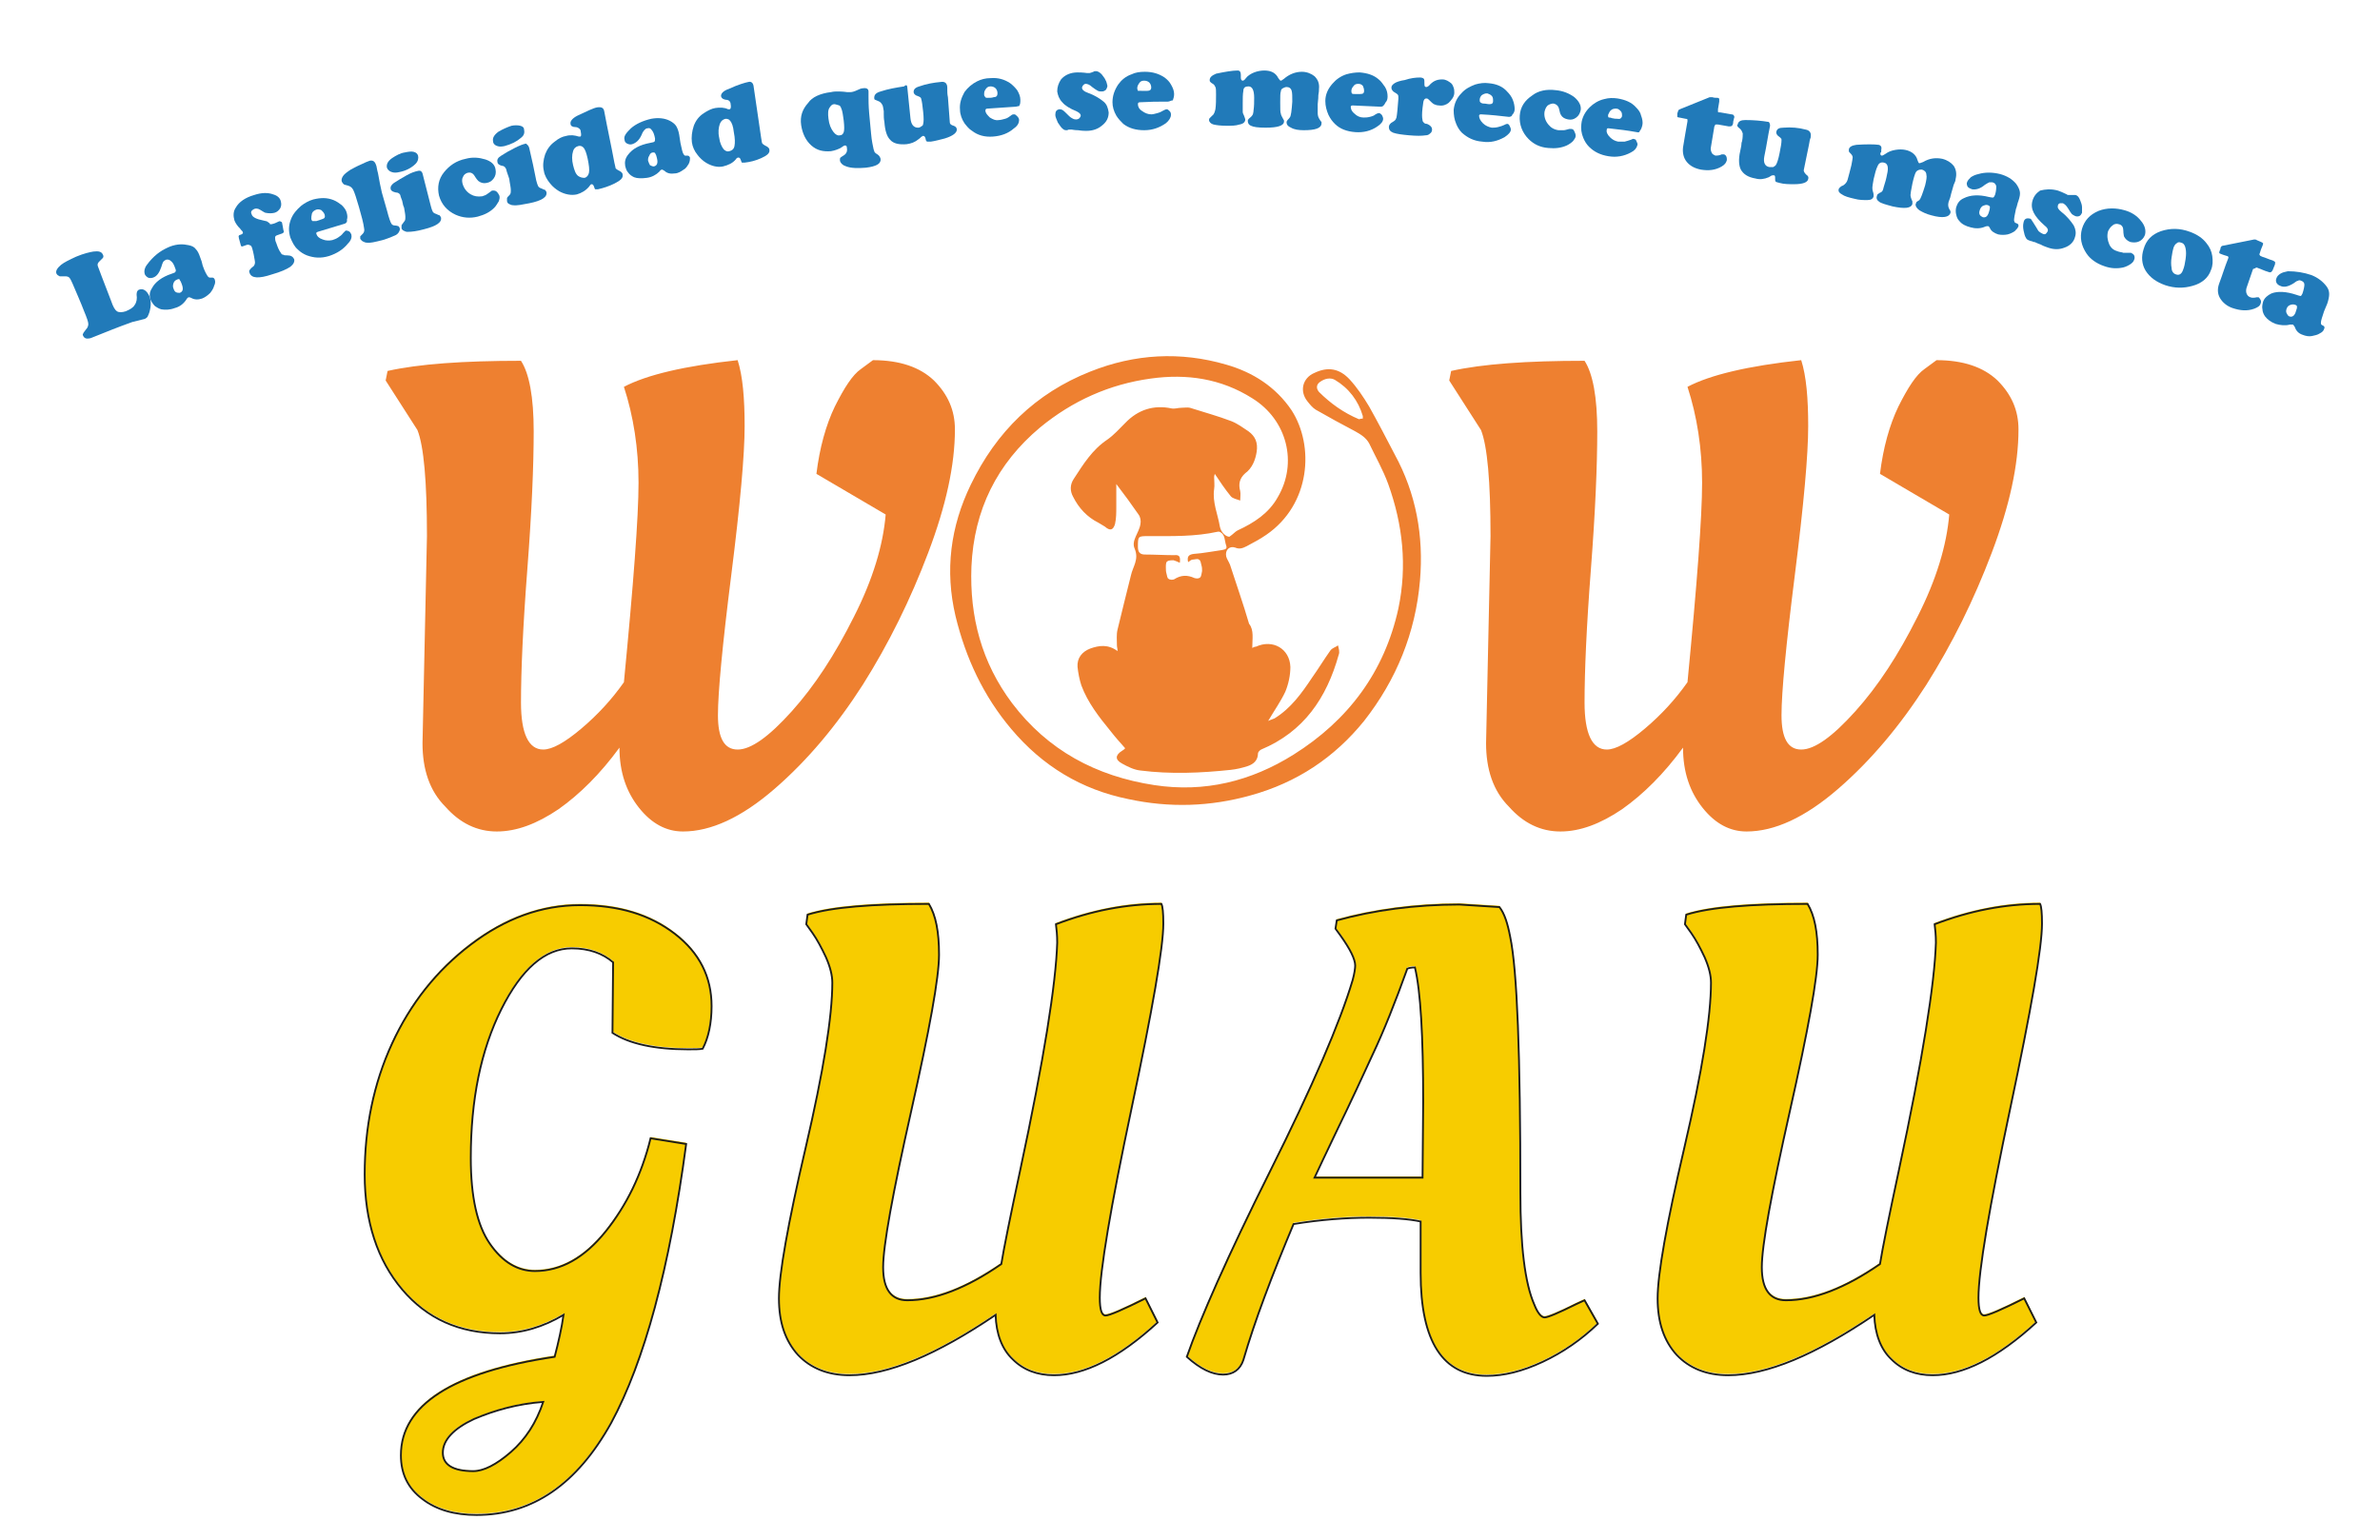 <?xml version="1.0" encoding="utf-8"?>
<!-- Generator: Adobe Illustrator 22.0.1, SVG Export Plug-In . SVG Version: 6.00 Build 0)  -->
<svg version="1.1" id="Capa_1" xmlns="http://www.w3.org/2000/svg" xmlns:xlink="http://www.w3.org/1999/xlink" x="0px" y="0px"
	 viewBox="0 0 374.6 242.4" style="enable-background:new 0 0 374.6 242.4;" xml:space="preserve">
<style type="text/css">
	.st0{fill:#F7CC00;}
	.st1{fill:none;stroke:#1D1D1B;stroke-width:0.287;stroke-miterlimit:10;}
	.st2{fill:#EE8030;}
	.st3{fill:#217AB9;}
</style>
<g>
	<g>
		<g>
			<path class="st0" d="M75,238.3c-3.4,0-6.3-0.8-8.5-2.5c-2.3-1.7-3.4-4-3.4-6.9c0-7.9,8.1-13.1,24.2-15.5c0.6-2.3,1.1-4.5,1.4-6.6
				c-3.2,1.9-6.5,2.9-10,2.9c-6.4,0-11.5-2.3-15.4-6.9c-3.9-4.6-5.9-10.7-5.9-18.1c0-7.4,1.4-14.3,4.3-20.6
				c2.9-6.3,7-11.5,12.4-15.6c5.4-4.1,11.1-6.2,17.2-6.2c6.1,0,11,1.5,14.9,4.5c3.9,3,5.8,6.8,5.8,11.4c0,2.7-0.5,5-1.4,6.7
				c-0.5,0.1-1.3,0.1-2.3,0.1c-5.3,0-9.3-0.9-11.9-2.6l0.1-11.1c-1.6-1.4-3.8-2.2-6.5-2.2c-4.2,0-7.9,3.2-11.1,9.6
				c-3.2,6.4-4.8,14.2-4.8,23.4c0,6.1,1,10.6,3,13.5c2,2.9,4.4,4.3,7.1,4.3c4.1,0,7.8-2.1,11.1-6.2c3.3-4.1,5.7-9,7.1-14.7l5.6,0.9
				c-2.6,19.6-6.6,34.3-11.8,43.9C90.8,233.5,83.8,238.3,75,238.3z M69.7,228.6c0,1.9,1.6,2.9,4.8,2.9c1.6,0,3.6-1,5.9-3
				c2.3-2,4-4.6,5.1-7.9c-4,0.3-7.6,1.3-10.9,2.7C71.4,224.7,69.7,226.5,69.7,228.6z"/>
			<path class="st0" d="M147.8,150.1c0,3.6-1.5,11.8-4.4,24.7c-2.9,12.9-4.4,21.1-4.4,24.5c0,3.5,1.3,5.2,3.8,5.2
				c4.4,0,9.3-1.9,14.8-5.7c0.4-2.5,1.4-7.4,3-14.9c3.7-17.3,5.6-29.2,5.8-35.7c0-1.2-0.1-2.1-0.2-2.9c5.5-2.1,11-3.2,16.6-3.2
				c0.2,0.4,0.3,1.4,0.3,3.1c0,3.8-1.7,13.5-5,29.1c-3.3,15.6-5,25.6-5,29.8c0,1.9,0.3,2.8,0.9,2.8c0.6,0,2.7-0.9,6.3-2.7l1.9,3.8
				c-6.1,5.6-11.5,8.3-16.3,8.3c-2.6,0-4.8-0.8-6.5-2.5c-1.7-1.6-2.6-4-2.7-7c-9.3,6.3-16.9,9.5-23,9.5c-3.4,0-6.1-1.1-8.1-3.2
				c-2-2.2-3-5.1-3-8.9c0-3.8,1.4-11.7,4.2-23.7c2.8-12,4.2-20.7,4.2-26c0-1.1-0.3-2.4-1-4c-0.7-1.5-1.4-2.8-2.1-3.8l-1-1.4l0.2-1.5
				c3.8-1.2,10.2-1.7,19.1-1.7C147.3,143.9,147.8,146.6,147.8,150.1z"/>
			<path class="st0" d="M195.7,213.9c-0.5,1.5-1.6,2.3-3.2,2.3c-1.7,0-3.6-0.9-5.7-2.8c2.1-6,6.4-15.8,13.1-29.2
				c6.7-13.4,11-23.4,13-30.1c0.3-1.1,0.4-1.9,0.4-2.3c0-1-0.8-2.6-2.3-4.7l-0.8-1.1l0.2-1.3c5.8-1.6,12.3-2.5,19.3-2.5l6.3,0.4
				c0.8,1,1.3,2.6,1.7,4.7c1.1,5.2,1.6,18.6,1.6,40.2c0,8.4,0.7,14.3,2.2,17.7c0.5,1.3,1.1,2,1.6,2c0.5,0,2.2-0.7,5-2.1l1.3-0.6
				l2.1,3.7c-2.6,2.5-5.5,4.5-8.7,6c-3.2,1.5-6.1,2.2-8.8,2.2c-6.9,0-10.4-5.4-10.4-16.2v-8.1c-1.8-0.4-4.5-0.6-8.1-0.6
				c-3.6,0-7.6,0.3-11.9,1C200.2,200.6,197.5,207.7,195.7,213.9z M223.9,185.2l0.1-11.9c0-10.4-0.4-17.5-1.3-21.2
				c-0.5,0-1,0.1-1.2,0.2c-1.9,5.3-3.7,9.8-5.4,13.4c-1.7,3.7-3.5,7.6-5.5,11.7c-2,4.2-3.2,6.7-3.7,7.8H223.9z"/>
			<path class="st0" d="M286.1,150.1c0,3.6-1.5,11.8-4.4,24.7c-2.9,12.9-4.4,21.1-4.4,24.5c0,3.5,1.3,5.2,3.8,5.2
				c4.4,0,9.3-1.9,14.8-5.7c0.4-2.5,1.4-7.4,3-14.9c3.7-17.3,5.6-29.2,5.8-35.7c0-1.2-0.1-2.1-0.2-2.9c5.5-2.1,11-3.2,16.6-3.2
				c0.2,0.4,0.3,1.4,0.3,3.1c0,3.8-1.7,13.5-5,29.1c-3.3,15.6-5,25.6-5,29.8c0,1.9,0.3,2.8,0.9,2.8c0.6,0,2.7-0.9,6.3-2.7l1.9,3.8
				c-6.1,5.6-11.5,8.3-16.3,8.3c-2.6,0-4.8-0.8-6.5-2.5c-1.7-1.6-2.6-4-2.7-7c-9.3,6.3-16.9,9.5-23,9.5c-3.4,0-6.1-1.1-8.1-3.2
				c-2-2.2-3-5.1-3-8.9c0-3.8,1.4-11.7,4.2-23.7c2.8-12,4.2-20.7,4.2-26c0-1.1-0.3-2.4-1-4c-0.7-1.5-1.4-2.8-2.1-3.8l-1-1.4l0.2-1.5
				c3.8-1.2,10.2-1.7,19.1-1.7C285.6,143.9,286.1,146.6,286.1,150.1z"/>
		</g>
	</g>
	<g>
		<path class="st1" d="M75,238.5c-3.4,0-6.3-0.8-8.5-2.5c-2.3-1.7-3.4-4-3.4-6.9c0-7.9,8.1-13.1,24.2-15.5c0.6-2.3,1.1-4.5,1.4-6.6
			c-3.2,1.9-6.5,2.9-10,2.9c-6.4,0-11.5-2.3-15.4-6.9c-3.9-4.6-5.9-10.7-5.9-18.1s1.4-14.3,4.3-20.6c2.9-6.3,7-11.5,12.4-15.6
			c5.4-4.1,11.1-6.2,17.2-6.2c6.1,0,11,1.5,14.9,4.5c3.9,3,5.8,6.8,5.8,11.4c0,2.7-0.5,5-1.4,6.7c-0.5,0.1-1.3,0.1-2.3,0.1
			c-5.3,0-9.3-0.9-11.9-2.6l0.1-11.1c-1.6-1.4-3.8-2.2-6.5-2.2c-4.2,0-7.9,3.2-11.1,9.6c-3.2,6.4-4.8,14.2-4.8,23.4
			c0,6.1,1,10.6,3,13.5c2,2.9,4.4,4.3,7.1,4.3c4.1,0,7.8-2.1,11.1-6.2c3.3-4.1,5.7-9,7.1-14.7l5.6,0.9c-2.6,19.6-6.6,34.3-11.8,43.9
			C90.8,233.7,83.8,238.5,75,238.5z M69.7,228.7c0,1.9,1.6,2.9,4.8,2.9c1.6,0,3.6-1,5.9-3c2.3-2,4-4.6,5.1-7.9
			c-4,0.3-7.6,1.3-10.9,2.7C71.4,224.9,69.7,226.7,69.7,228.7z"/>
		<path class="st1" d="M147.8,150.3c0,3.6-1.5,11.8-4.4,24.7c-2.9,12.9-4.4,21.1-4.4,24.5c0,3.5,1.3,5.2,3.8,5.2
			c4.4,0,9.3-1.9,14.8-5.7c0.4-2.5,1.4-7.4,3-14.9c3.7-17.3,5.6-29.2,5.8-35.7c0-1.2-0.1-2.1-0.2-2.9c5.5-2.1,11-3.2,16.6-3.2
			c0.2,0.4,0.3,1.4,0.3,3.1c0,3.8-1.7,13.5-5,29.1c-3.3,15.6-5,25.6-5,29.8c0,1.9,0.3,2.8,0.9,2.8c0.6,0,2.7-0.9,6.3-2.7l1.9,3.8
			c-6.1,5.6-11.5,8.3-16.3,8.3c-2.6,0-4.8-0.8-6.5-2.5c-1.7-1.6-2.6-4-2.7-7c-9.3,6.3-16.9,9.5-23,9.5c-3.4,0-6.1-1.1-8.1-3.2
			c-2-2.2-3-5.1-3-8.9c0-3.8,1.4-11.7,4.2-23.7c2.8-12,4.2-20.7,4.2-26c0-1.1-0.3-2.4-1-4c-0.7-1.5-1.4-2.8-2.1-3.8l-1-1.4l0.2-1.5
			c3.8-1.2,10.2-1.7,19.1-1.7C147.3,144.1,147.8,146.7,147.8,150.3z"/>
		<path class="st1" d="M195.7,214.1c-0.5,1.5-1.6,2.3-3.2,2.3c-1.7,0-3.6-0.9-5.7-2.8c2.1-6,6.4-15.8,13.1-29.2
			c6.7-13.4,11-23.4,13-30.1c0.3-1.1,0.4-1.9,0.4-2.3c0-1-0.8-2.6-2.3-4.7l-0.8-1.1l0.2-1.3c5.8-1.6,12.3-2.5,19.3-2.5l6.3,0.4
			c0.8,1,1.3,2.6,1.7,4.7c1.1,5.2,1.6,18.6,1.6,40.2c0,8.4,0.7,14.3,2.2,17.7c0.5,1.3,1.1,2,1.6,2c0.5,0,2.2-0.7,5-2.1l1.3-0.6
			l2.1,3.7c-2.6,2.5-5.5,4.5-8.7,6c-3.2,1.5-6.1,2.2-8.8,2.2c-6.9,0-10.4-5.4-10.4-16.2v-8.1c-1.8-0.4-4.5-0.6-8.1-0.6
			c-3.6,0-7.6,0.3-11.9,1C200.2,200.8,197.5,207.9,195.7,214.1z M223.9,185.4l0.1-11.9c0-10.4-0.4-17.5-1.3-21.2
			c-0.5,0-1,0.1-1.2,0.2c-1.9,5.3-3.7,9.8-5.4,13.4c-1.7,3.7-3.5,7.6-5.5,11.7c-2,4.2-3.2,6.7-3.7,7.8H223.9z"/>
		<path class="st1" d="M286.1,150.3c0,3.6-1.5,11.8-4.4,24.7c-2.9,12.9-4.4,21.1-4.4,24.5c0,3.5,1.3,5.2,3.8,5.2
			c4.4,0,9.3-1.9,14.8-5.7c0.4-2.5,1.4-7.4,3-14.9c3.7-17.3,5.6-29.2,5.8-35.7c0-1.2-0.1-2.1-0.2-2.9c5.5-2.1,11-3.2,16.6-3.2
			c0.2,0.4,0.3,1.4,0.3,3.1c0,3.8-1.7,13.5-5,29.1c-3.3,15.6-5,25.6-5,29.8c0,1.9,0.3,2.8,0.9,2.8c0.6,0,2.7-0.9,6.3-2.7l1.9,3.8
			c-6.1,5.6-11.5,8.3-16.3,8.3c-2.6,0-4.8-0.8-6.5-2.5c-1.7-1.6-2.6-4-2.7-7c-9.3,6.3-16.9,9.5-23,9.5c-3.4,0-6.1-1.1-8.1-3.2
			c-2-2.2-3-5.1-3-8.9c0-3.8,1.4-11.7,4.2-23.7c2.8-12,4.2-20.7,4.2-26c0-1.1-0.3-2.4-1-4c-0.7-1.5-1.4-2.8-2.1-3.8l-1-1.4l0.2-1.5
			c3.8-1.2,10.2-1.7,19.1-1.7C285.6,144.1,286.1,146.7,286.1,150.3z"/>
	</g>
	<path class="st2" d="M66.5,117l0.7-32.6c0-8.6-0.5-14.2-1.5-16.7l-5-7.8l0.3-1.5c4.9-1.1,11.9-1.6,21-1.6c1.3,2,2,5.7,2,11.1
		c0,5.4-0.3,12.6-1,21.7c-0.7,9.1-1,16.1-1,21c0,4.9,1.2,7.4,3.5,7.4c1.4,0,3.4-1.1,6-3.3c2.6-2.2,4.8-4.6,6.7-7.3
		c1.5-15.5,2.3-26,2.3-31.4c0-5.4-0.8-10.5-2.3-15.1c3.6-1.9,9.6-3.3,17.9-4.2c0.8,2.5,1.1,6,1.1,10.4c0,4.5-0.7,12.3-2.1,23.4
		c-1.4,11.1-2.1,18.5-2.1,22.1s1,5.4,3.1,5.4c2.1,0,4.9-2,8.5-6c3.6-4,6.8-8.9,9.8-14.9c3-5.9,4.6-11.3,5-16.1l-10.9-6.4
		c0.5-4.1,1.5-7.7,2.9-10.6c1.5-3,2.8-5,4.1-5.9l1.9-1.4c4.2,0,7.4,1.1,9.6,3.2c2.2,2.2,3.3,4.7,3.3,7.7c0,5.6-1.4,12-4.2,19.4
		c-2.8,7.4-6.2,14.3-10.3,20.8c-4.1,6.4-8.7,11.9-13.9,16.4c-5.2,4.5-10,6.7-14.4,6.7c-2.6,0-4.9-1.2-6.9-3.7
		c-2-2.5-3.1-5.6-3.1-9.5c-3,4.1-6.2,7.3-9.6,9.7c-3.4,2.3-6.6,3.5-9.7,3.5c-3.1,0-5.8-1.3-8.1-3.9C67.6,124.5,66.5,121.1,66.5,117"
		/>
	<path class="st2" d="M233.9,117l0.7-32.6c0-8.6-0.5-14.2-1.5-16.7l-5-7.8l0.3-1.5c4.9-1.1,11.9-1.6,21-1.6c1.3,2,2,5.7,2,11.1
		c0,5.4-0.3,12.6-1,21.7c-0.7,9.1-1,16.1-1,21c0,4.9,1.2,7.4,3.5,7.4c1.4,0,3.4-1.1,6-3.3c2.6-2.2,4.8-4.6,6.7-7.3
		c1.5-15.5,2.3-26,2.3-31.4c0-5.4-0.8-10.5-2.3-15.1c3.6-1.9,9.6-3.3,17.9-4.2c0.8,2.5,1.1,6,1.1,10.4c0,4.5-0.7,12.3-2.1,23.4
		c-1.4,11.1-2.1,18.5-2.1,22.1s1,5.4,3.1,5.4c2.1,0,4.9-2,8.5-6c3.6-4,6.8-8.9,9.8-14.9c3-5.9,4.6-11.3,5-16.1l-10.9-6.4
		c0.5-4.1,1.5-7.7,2.9-10.6c1.5-3,2.8-5,4.1-5.9l1.9-1.4c4.2,0,7.4,1.1,9.6,3.2c2.2,2.2,3.3,4.7,3.3,7.7c0,5.6-1.4,12-4.2,19.4
		c-2.8,7.4-6.2,14.3-10.3,20.8c-4.1,6.4-8.7,11.9-13.9,16.4c-5.2,4.5-10,6.7-14.4,6.7c-2.6,0-4.9-1.2-6.9-3.7
		c-2-2.5-3.1-5.6-3.1-9.5c-3,4.1-6.2,7.3-9.6,9.7c-3.4,2.3-6.6,3.5-9.7,3.5s-5.8-1.3-8.1-3.9C235,124.5,233.9,121.1,233.9,117"/>
	<path class="st2" d="M197.1,102c0.2-0.1,0.4-0.2,0.6-0.2c2.6-1.2,5.3,0.3,5.4,3.2c0,1.3-0.3,2.7-0.8,3.9c-0.7,1.5-1.7,2.9-2.7,4.6
		c0.4-0.2,0.8-0.3,1-0.4c2.6-1.6,4.3-4,5.9-6.4c1-1.4,1.9-2.9,2.9-4.3c0.3-0.4,0.8-0.5,1.2-0.8c0.1,0.5,0.3,1,0.1,1.5
		c-1.9,6.8-5.5,12.1-12.2,14.9c-0.2,0.1-0.5,0.4-0.5,0.6c0,1.1-0.7,1.7-1.6,2c-0.9,0.3-1.8,0.5-2.7,0.6c-4.7,0.5-9.5,0.7-14.2,0.1
		c-1-0.1-2-0.6-2.9-1.1c-1.1-0.6-1.1-1.3,0-2c0.2-0.1,0.3-0.2,0.5-0.4c-0.8-0.9-1.6-1.8-2.3-2.7c-1.8-2.2-3.6-4.5-4.6-7.2
		c-0.3-0.9-0.5-2-0.6-2.9c-0.1-1.4,0.7-2.4,2-2.9c1.4-0.5,2.8-0.7,4.3,0.4c0-0.4-0.1-0.6-0.1-0.9c0-0.8-0.1-1.7,0.1-2.5
		c0.7-2.9,1.4-5.7,2.1-8.5c0.3-1.4,1.3-2.5,0.6-4.2c-0.6-1.3,0.7-2.5,0.9-3.9c0.1-0.5,0-1.1-0.3-1.5c-1.1-1.6-2.2-3.1-3.5-4.8
		c0,1.2,0,2.4,0,3.6c0,0.9,0,1.8-0.2,2.7c-0.3,1-0.8,1.1-1.6,0.4c-0.3-0.2-0.7-0.4-1-0.6c-1.8-0.9-3.1-2.3-4-4.1
		c-0.5-0.9-0.5-1.9,0.1-2.8c1.5-2.3,2.9-4.6,5.3-6.2c1-0.7,1.9-1.7,2.8-2.6c2-2.1,4.5-2.9,7.3-2.3c0.5,0.1,1-0.1,1.5-0.1
		c0.5,0,1-0.1,1.4,0c2.2,0.7,4.4,1.3,6.5,2.1c1,0.4,1.8,1,2.7,1.6c1.1,0.8,1.5,1.8,1.3,3.2c-0.2,1.3-0.7,2.6-1.8,3.4
		c-0.9,0.8-1.1,1.7-0.8,2.8c0.1,0.5,0,1,0,1.5c-0.5-0.2-1.2-0.3-1.5-0.7c-0.9-1.1-1.7-2.3-2.5-3.5c0,0.1-0.1,0.3-0.1,0.5
		c0,0.6,0.1,1.3,0,1.9c-0.3,2.1,0.6,4,0.9,5.9c0.2,1,1,1.6,1.5,1.6c0.6-0.4,0.9-0.8,1.3-1c2.6-1.2,4.9-2.7,6.3-5.2
		c3.2-5.4,1.5-12.2-4-15.6c-4.9-3.1-10.3-3.9-16-3.1c-6.5,0.9-12.3,3.5-17.4,7.7c-6.8,5.7-10.4,13-10.8,21.9
		c-0.3,7.9,1.6,15.1,6.4,21.5c5.6,7.4,13.2,11.5,22.4,12.9c7.9,1.2,15.2-0.6,21.9-4.8c8.6-5.4,14.3-13,16.5-23
		c1.4-6.7,0.7-13.2-1.6-19.6c-0.8-2.2-2-4.3-3-6.4c-0.5-0.9-1.3-1.4-2.2-1.9c-2.1-1.1-4.1-2.2-6.2-3.4c-0.5-0.3-0.9-0.8-1.3-1.3
		c-1.3-1.6-0.8-3.7,1.1-4.5c2.1-1,3.9-0.7,5.5,1c1.2,1.3,2.2,2.8,3.1,4.3c1.4,2.5,2.7,5,4,7.5c3.4,6.2,4.6,12.9,4,19.9
		c-0.7,8.2-3.7,15.6-8.8,22.1c-4.7,5.8-10.6,9.7-17.8,11.7c-6.4,1.8-12.8,2-19.3,0.6c-7.4-1.5-13.5-5.2-18.4-11
		c-4.4-5.2-7.2-11.2-8.8-17.8c-1.7-7.2-0.8-14.1,2.4-20.7c4-8.3,10.2-14.4,18.8-17.8c7-2.8,14.2-3.2,21.4-1.1
		c4.2,1.2,7.8,3.5,10.3,7.2c3.6,5.6,3,14.8-4,19.6c-1,0.7-2,1.2-3.1,1.8c-0.6,0.3-1.1,0.5-1.8,0.2c-0.9-0.3-1.6,0.4-1.4,1.4
		c0.1,0.4,0.4,0.8,0.6,1.3c1,3.1,2.1,6.2,3,9.3C197.4,99.2,197.1,100.6,197.1,102 M185.7,88.6c-0.4-0.2-0.7-0.3-1-0.4
		c-0.3,0-0.8,0-1,0.2c-0.2,0.1-0.2,0.6-0.2,0.9c0,0.3,0,0.7,0.1,1c0.1,0.3,0.1,0.7,0.3,0.8c0.2,0.2,0.7,0.2,0.9,0.1
		c1.1-0.7,2.1-0.7,3.2-0.2c0.3,0.1,0.7,0.1,0.9-0.1c0.2-0.2,0.2-0.6,0.3-1c0-0.3,0-0.6-0.1-0.9c-0.1-0.3-0.1-0.8-0.4-0.9
		c-0.2-0.2-0.7,0-1,0c-0.2,0-0.4,0.2-0.7,0.4c-0.2-0.9,0.1-1.2,0.9-1.3c1.5-0.1,2.9-0.4,4.4-0.6c0.4-0.1,0.9-0.1,0.7-0.7
		c-0.3-0.8-0.1-1.8-1.1-2.2c0,0-0.1,0-0.2,0c-3.6,0.8-7.2,0.7-10.9,0.7c-1.7,0-1.7,0-1.7,1.7c0,0.8,0.3,1.2,1.1,1.2
		c1.5,0,3.1,0.1,4.6,0.1C185.7,87.3,185.8,87.7,185.7,88.6 M214.5,65.9c0-0.2,0-0.3,0-0.4c-0.7-2.4-2.2-4.4-4.4-5.7
		c-0.7-0.4-1.6-0.2-2.3,0.3c-0.6,0.4-0.7,1-0.2,1.6c1.8,1.8,3.9,3.3,6.3,4.3C214.2,65.9,214.3,65.9,214.5,65.9"/>
	<g>
		<g>
			<g>
				<path class="st3" d="M16,43.5c0.6,1.6,0.9,2.3,1.5,3.9c0.3,0.9,0.6,1.4,0.9,1.6c0.3,0.2,0.8,0.2,1.4,0c0.7-0.3,1.2-0.6,1.4-1
					c0.3-0.4,0.4-1,0.3-1.6c0-0.4,0.1-0.7,0.4-0.8s0.6-0.1,0.9,0.1c0.3,0.2,0.5,0.5,0.7,0.9c0.3,0.7,0.3,1.6,0,2.6
					c-0.1,0.3-0.2,0.5-0.3,0.7c-0.1,0.1-0.2,0.2-0.4,0.3c-0.8,0.2-1.2,0.3-2,0.5c-2.5,0.9-3.7,1.4-6.2,2.4c-0.4,0.2-0.7,0.2-0.9,0.2
					c-0.3,0-0.5-0.2-0.6-0.4c-0.1-0.2-0.1-0.3,0-0.4c0-0.1,0.2-0.3,0.4-0.6c0.3-0.3,0.4-0.6,0.4-0.9c0-0.3-0.2-0.9-0.7-2.1
					c-0.2-0.5-0.5-1.3-0.9-2.2c-0.4-0.9-0.7-1.6-0.9-2.1c-0.2-0.4-0.3-0.7-0.5-0.9c-0.1-0.1-0.3-0.2-0.6-0.2c-0.4,0-0.7,0-0.9,0
					c-0.2-0.1-0.4-0.2-0.5-0.4c-0.2-0.4,0.1-0.9,0.7-1.4c0.5-0.4,1.3-0.8,2.4-1.3c1.2-0.5,2.1-0.7,2.7-0.8c0.8-0.1,1.3,0,1.5,0.5
					c0.1,0.2,0.1,0.3,0,0.5c-0.1,0.1-0.3,0.3-0.6,0.6c-0.2,0.2-0.3,0.4-0.2,0.7C15.5,42.2,15.7,42.7,16,43.5z"/>
				<path class="st3" d="M26.8,38.8c1.1-0.4,2-0.4,2.9-0.2c0.5,0.1,0.9,0.3,1.1,0.6c0.3,0.3,0.5,0.7,0.7,1.3
					c0.2,0.5,0.3,0.8,0.4,1.3c0.3,0.9,0.6,1.4,0.8,1.7c0.1,0.1,0.2,0.2,0.3,0.2s0.2,0,0.4,0c0.2,0,0.3,0.1,0.4,0.3
					c0.1,0.3,0.1,0.6-0.1,1c-0.1,0.4-0.3,0.7-0.6,1.1c-0.4,0.4-0.8,0.7-1.3,0.9c-0.6,0.2-1.2,0.2-1.7-0.1c-0.2-0.1-0.3-0.1-0.4-0.1
					c-0.1,0-0.3,0.2-0.4,0.4c-0.4,0.6-1,1.1-1.8,1.3c-0.8,0.3-1.5,0.3-2.1,0.2c-0.4-0.1-0.7-0.3-1-0.5c-0.3-0.3-0.5-0.6-0.7-1
					c-0.2-0.6-0.2-1.2,0.2-1.8c0.5-1,1.6-1.8,3.1-2.3c0.3-0.1,0.6-0.2,0.6-0.3c0.1-0.1,0.1-0.3,0-0.5c-0.2-0.6-0.4-1-0.7-1.2
					c-0.2-0.2-0.5-0.3-0.8-0.2c-0.2,0.1-0.3,0.2-0.4,0.3c-0.1,0.2-0.2,0.4-0.3,0.8c-0.3,0.9-0.7,1.5-1.3,1.7c-0.3,0.1-0.6,0.1-0.8,0
					c-0.2-0.1-0.4-0.3-0.5-0.5c-0.1-0.3-0.1-0.6,0-0.9c0.1-0.4,0.4-0.7,0.7-1.1C24.6,39.9,25.6,39.3,26.8,38.8z M27.9,44
					c-0.3,0.1-0.5,0.3-0.6,0.6c-0.1,0.3-0.1,0.6,0,0.8c0.1,0.3,0.2,0.5,0.4,0.6c0.2,0.1,0.4,0.1,0.6,0.1c0.5-0.2,0.6-0.6,0.3-1.4
					c-0.1-0.3-0.2-0.5-0.3-0.6C28.3,43.9,28.1,43.9,27.9,44z"/>
				<path class="st3" d="M42.7,35.3c0.5-0.1,0.7-0.2,1.1-0.4c0.2-0.1,0.3-0.1,0.4,0c0.1,0,0.2,0.1,0.2,0.2c0.1,0.4,0.1,0.6,0.2,1.1
					c0.1,0.2,0.1,0.4,0,0.4c0,0.1-0.1,0.1-0.3,0.2c0,0-0.1,0-0.3,0.1c-0.1,0-0.2,0.1-0.3,0.1c-0.3,0.1-0.4,0.2-0.4,0.4
					c0,0.2,0,0.5,0.2,0.9c0.2,0.6,0.4,1.1,0.7,1.5c0.1,0.2,0.2,0.3,0.4,0.3c0.1,0.1,0.3,0.1,0.6,0.1c0.6,0,0.9,0.2,1.1,0.6
					c0.1,0.4-0.1,0.8-0.6,1.2c-0.6,0.4-1.5,0.8-2.9,1.2c-2.1,0.7-3.2,0.6-3.5-0.2c-0.1-0.2-0.1-0.4,0-0.5c0.1-0.1,0.2-0.3,0.5-0.5
					c0.3-0.2,0.4-0.6,0.3-1c-0.1-0.6-0.2-1.2-0.4-1.9c-0.1-0.3-0.2-0.5-0.4-0.5c-0.1-0.1-0.4-0.1-0.6,0c-0.3,0.1-0.5,0.2-0.6,0.2
					c-0.1,0-0.2-0.1-0.2-0.2c-0.1-0.4-0.2-0.7-0.3-1.1c0-0.2-0.1-0.3,0-0.4c0-0.1,0.2-0.1,0.4-0.2c0.2-0.1,0.3-0.2,0.2-0.4
					c0-0.1-0.2-0.2-0.4-0.5c-0.4-0.4-0.7-0.8-0.9-1.3c-0.2-0.7-0.2-1.4,0.2-2c0.5-0.9,1.5-1.6,2.9-2c1.2-0.4,2.2-0.4,3-0.1
					c0.7,0.2,1.1,0.6,1.2,1.1c0.1,0.4,0.1,0.7-0.1,1.1c-0.2,0.3-0.5,0.6-0.9,0.7c-0.4,0.1-0.9,0.1-1.4,0c-0.1,0-0.4-0.2-0.9-0.5
					c-0.3-0.2-0.7-0.2-0.9-0.1c-0.2,0.1-0.3,0.2-0.4,0.3c-0.1,0.2-0.1,0.3,0,0.5c0.1,0.5,0.8,0.8,1.8,1c0.3,0.1,0.6,0.1,0.7,0.2
					c0.1,0.1,0.3,0.2,0.4,0.3C42.4,35.3,42.5,35.3,42.7,35.3z"/>
				<path class="st3" d="M54.3,35.2c-1.7,0.5-2.6,0.8-4.3,1.3c-0.2,0.1-0.3,0.2-0.2,0.3c0.1,0.4,0.4,0.7,1,0.9
					c0.5,0.2,1,0.2,1.5,0.1c0.3-0.1,0.6-0.2,0.9-0.4c0.3-0.2,0.6-0.4,0.8-0.7c0.2-0.2,0.3-0.3,0.4-0.4c0.2,0,0.3,0,0.5,0.1
					c0.2,0.1,0.3,0.3,0.4,0.5c0.1,0.4,0,0.9-0.5,1.4c-0.8,1-1.8,1.6-3,2c-1.3,0.4-2.4,0.3-3.5-0.1c-0.5-0.2-1-0.5-1.4-0.9
					c-0.6-0.5-0.9-1.2-1.2-1.9c-0.3-1-0.3-1.9,0.1-2.9c0.3-0.8,0.9-1.5,1.6-2.1c0.5-0.4,1.2-0.8,1.9-1c1.2-0.3,2.2-0.3,3.2,0.1
					c0.5,0.2,0.9,0.5,1.3,0.8c0.4,0.4,0.7,0.8,0.8,1.3c0.1,0.4,0.1,0.7,0,1C54.7,34.9,54.5,35.1,54.3,35.2z M49.8,34.8
					c0.4-0.1,0.6-0.2,0.9-0.3c0.4-0.1,0.5-0.3,0.4-0.7c-0.1-0.3-0.3-0.5-0.5-0.7c-0.2-0.1-0.5-0.2-0.8-0.1c-0.3,0.1-0.6,0.3-0.7,0.6
					C49,34,49,34.2,49,34.5c0.1,0.2,0.1,0.3,0.2,0.3C49.4,34.8,49.5,34.8,49.8,34.8z"/>
				<path class="st3" d="M60.1,30.3c0.3,1.1,0.5,1.7,0.8,2.8c0.3,1.2,0.6,2,0.7,2.1c0.1,0.2,0.3,0.3,0.6,0.3c0.2,0,0.4,0.1,0.5,0.1
					c0.1,0.1,0.2,0.2,0.2,0.3c0.1,0.2,0,0.4-0.1,0.6c-0.1,0.2-0.3,0.4-0.5,0.5c-0.4,0.2-1.1,0.5-2.1,0.8c-1.2,0.3-2,0.5-2.5,0.4
					c-0.2,0-0.4-0.1-0.6-0.2c-0.2-0.1-0.3-0.3-0.4-0.4c0-0.1,0-0.3,0-0.4c0.1-0.1,0.2-0.2,0.4-0.4c0.2-0.2,0.3-0.5,0.2-0.9
					c-0.1-0.8-0.4-1.9-0.8-3.3c-0.4-1.4-0.7-2.3-0.9-2.7c-0.2-0.4-0.5-0.6-0.9-0.7c-0.3-0.1-0.5-0.1-0.6-0.2
					c-0.1-0.1-0.2-0.2-0.3-0.4c-0.1-0.3,0-0.6,0.2-0.9c0.2-0.3,0.6-0.6,1.2-1c0.4-0.2,0.9-0.5,1.6-0.8c0.6-0.3,1.1-0.5,1.4-0.6
					c0.5-0.1,0.8,0.1,1,0.7c0.1,0.2,0.1,0.6,0.3,1.3C59.7,28.5,59.9,29.4,60.1,30.3z"/>
				<path class="st3" d="M66.5,27.3c0.5,2,0.8,3.1,1.3,5.1c0.1,0.4,0.2,0.7,0.3,0.9c0.1,0.2,0.3,0.3,0.6,0.4
					c0.2,0.1,0.4,0.2,0.5,0.2c0.1,0.1,0.1,0.2,0.2,0.3c0.2,0.8-0.7,1.4-2.7,1.9c-1.1,0.3-1.9,0.4-2.6,0.4c-0.2,0-0.4-0.1-0.6-0.2
					c-0.2-0.1-0.3-0.3-0.3-0.4c0-0.2,0-0.3,0-0.4c0-0.1,0.2-0.3,0.4-0.6c0.2-0.2,0.2-0.4,0.2-0.8c0-0.3-0.1-0.8-0.2-1.4
					c-0.1-0.2-0.2-0.5-0.3-1.1c-0.2-0.5-0.3-0.8-0.3-0.9c-0.1-0.2-0.3-0.4-0.7-0.4c-0.4-0.1-0.7-0.2-0.8-0.5c-0.1-0.4,0.1-0.7,0.5-1
					c0.6-0.4,1.3-0.8,2-1.2c0.7-0.4,1.3-0.6,1.8-0.7C66.2,26.8,66.4,27,66.5,27.3z M63.7,24c0.5-0.1,1-0.2,1.4-0.1
					c0.4,0.1,0.6,0.3,0.7,0.6c0.1,0.4,0,0.9-0.4,1.3c-0.6,0.6-1.5,1.1-2.6,1.3c-0.4,0.1-0.8,0.1-1.1,0c-0.4-0.1-0.7-0.4-0.8-0.7
					c-0.1-0.5,0.1-1,0.8-1.5C62.3,24.5,63,24.1,63.7,24z"/>
				<path class="st3" d="M73.3,25c1.1-0.3,2.1-0.2,3.1,0.1c0.9,0.3,1.5,0.8,1.6,1.6c0.1,0.5,0,1-0.3,1.4c-0.3,0.4-0.6,0.6-1.1,0.7
					c-0.5,0.1-0.9,0-1.3-0.3c-0.1-0.1-0.3-0.3-0.6-0.8c-0.3-0.5-0.7-0.6-1.1-0.5c-0.3,0.1-0.6,0.3-0.7,0.6c-0.2,0.3-0.2,0.7-0.1,1.1
					c0.2,0.7,0.6,1.3,1.3,1.7c0.5,0.3,1.1,0.4,1.8,0.3c0.3-0.1,0.6-0.2,0.7-0.3c0.2-0.1,0.4-0.3,0.7-0.5c0.1-0.1,0.2-0.1,0.3-0.1
					c0.2,0,0.4,0,0.6,0.2c0.2,0.2,0.3,0.4,0.4,0.6c0.1,0.3,0,0.6-0.1,0.9c-0.2,0.3-0.4,0.7-0.7,1c-0.7,0.7-1.5,1.1-2.6,1.4
					c-1.2,0.3-2.4,0.2-3.5-0.3c-1.3-0.6-2.2-1.6-2.6-3c-0.3-1.3-0.1-2.6,0.8-3.7C70.7,26.1,71.8,25.3,73.3,25z"/>
				<path class="st3" d="M83.3,23.3c0.5,2.1,0.7,3.1,1.1,5.1c0.1,0.4,0.2,0.7,0.3,0.9c0.1,0.2,0.3,0.3,0.6,0.4
					c0.2,0.1,0.4,0.2,0.5,0.2c0.1,0.1,0.1,0.2,0.2,0.3c0.2,0.8-0.7,1.4-2.7,1.8c-1.1,0.2-1.9,0.4-2.6,0.3c-0.2,0-0.4-0.1-0.6-0.2
					c-0.2-0.1-0.3-0.3-0.3-0.5c0-0.2,0-0.3,0-0.4c0-0.1,0.2-0.3,0.4-0.5c0.2-0.2,0.2-0.4,0.2-0.8c0-0.3-0.1-0.8-0.2-1.4
					c0-0.2-0.1-0.6-0.3-1.1c-0.2-0.5-0.2-0.8-0.3-0.9c-0.1-0.2-0.3-0.4-0.6-0.4c-0.4-0.1-0.7-0.3-0.7-0.6c-0.1-0.4,0.1-0.7,0.6-1
					c0.6-0.4,1.3-0.8,2.1-1.2c0.8-0.4,1.3-0.6,1.8-0.7C83,22.8,83.2,22.9,83.3,23.3z M80.5,19.8c0.5-0.1,1-0.1,1.4,0
					c0.4,0.1,0.6,0.3,0.6,0.7c0.1,0.5-0.1,0.9-0.5,1.2c-0.7,0.6-1.5,1-2.6,1.3c-0.5,0.1-0.8,0.1-1.1,0c-0.4-0.1-0.7-0.4-0.7-0.8
					c-0.1-0.5,0.2-1,0.9-1.5C79.2,20.3,79.9,20,80.5,19.8z"/>
				<path class="st3" d="M95.1,17.5c0.6,3.2,1,4.9,1.6,8.1c0.1,0.5,0.2,0.8,0.2,0.9c0.1,0.1,0.2,0.2,0.4,0.3
					c0.2,0.1,0.4,0.2,0.5,0.3c0.1,0.1,0.2,0.2,0.2,0.4c0.1,0.5-0.3,0.9-1.3,1.4c-0.8,0.4-1.7,0.7-2.6,0.9c-0.2,0-0.3,0-0.4,0
					c-0.1,0-0.1-0.2-0.2-0.4c-0.1-0.3-0.2-0.4-0.4-0.4c-0.1,0-0.2,0.1-0.4,0.4c-0.5,0.6-1.2,1-1.9,1.2c-0.9,0.2-1.9,0-2.8-0.5
					c-0.5-0.3-1-0.7-1.4-1.2c-0.5-0.6-0.9-1.3-1-2c-0.2-0.8-0.1-1.7,0.2-2.6c0.3-0.8,0.8-1.5,1.5-2c0.6-0.5,1.2-0.8,1.8-0.9
					c0.7-0.2,1.4-0.1,2,0.1c0.1,0,0.2,0,0.2,0c0.2,0,0.2-0.3,0.1-0.8c0-0.2-0.1-0.4-0.3-0.5c-0.1-0.1-0.3-0.2-0.6-0.2
					c-0.4,0-0.7-0.2-0.7-0.5c-0.1-0.4,0.3-0.9,1.1-1.3c1.5-0.7,2.5-1.2,3.1-1.3C94.7,16.8,95,17,95.1,17.5z M91,23
					c-0.4,0.1-0.7,0.4-0.8,0.8c-0.2,0.6-0.2,1.4,0,2.2c0.2,0.8,0.4,1.4,0.8,1.7c0.3,0.2,0.6,0.3,1,0.3c0.4-0.1,0.6-0.4,0.7-0.8
					c0.1-0.5,0-1.2-0.2-2.2c-0.2-0.9-0.4-1.5-0.7-1.8C91.6,23,91.3,22.9,91,23z"/>
				<path class="st3" d="M102.5,18.7c1.1-0.2,2.1-0.1,2.9,0.3c0.4,0.2,0.8,0.5,1,0.8c0.2,0.3,0.4,0.8,0.5,1.4
					c0.1,0.5,0.1,0.8,0.2,1.3c0.2,0.9,0.3,1.5,0.5,1.8c0.1,0.1,0.2,0.2,0.2,0.2c0.1,0,0.2,0,0.4,0s0.3,0.1,0.4,0.3
					c0,0.3,0,0.6-0.2,1c-0.2,0.3-0.4,0.7-0.8,0.9c-0.4,0.3-0.9,0.6-1.4,0.6c-0.6,0.1-1.2,0-1.6-0.4c-0.2-0.1-0.3-0.2-0.4-0.2
					c-0.1,0-0.3,0.1-0.4,0.3c-0.5,0.5-1.2,0.9-2,1c-0.8,0.1-1.5,0.1-2-0.1c-0.4-0.2-0.7-0.4-0.9-0.7c-0.3-0.3-0.4-0.7-0.5-1.1
					c-0.1-0.6,0-1.2,0.5-1.8c0.7-0.9,1.8-1.5,3.4-1.8c0.4-0.1,0.6-0.1,0.7-0.2c0.1-0.1,0.1-0.3,0.1-0.5c-0.1-0.6-0.3-1.1-0.5-1.3
					c-0.2-0.3-0.4-0.4-0.7-0.3c-0.2,0-0.3,0.1-0.5,0.3c-0.1,0.1-0.3,0.4-0.4,0.7c-0.4,0.9-0.9,1.3-1.5,1.5c-0.3,0.1-0.6,0-0.8-0.1
					c-0.2-0.1-0.4-0.3-0.4-0.6c-0.1-0.3,0-0.6,0.2-0.9c0.2-0.3,0.5-0.6,0.8-0.9C100.1,19.5,101.2,19,102.5,18.7z M102.8,24
					c-0.3,0-0.5,0.2-0.6,0.5c-0.2,0.3-0.2,0.5-0.2,0.8c0.1,0.3,0.2,0.5,0.3,0.7c0.2,0.1,0.4,0.2,0.6,0.2c0.5-0.1,0.7-0.5,0.5-1.3
					c-0.1-0.3-0.1-0.5-0.2-0.6C103.1,24,103,24,102.8,24z"/>
				<path class="st3" d="M118.6,13.5c0.5,3.3,0.7,4.9,1.2,8.2c0.1,0.5,0.1,0.8,0.2,0.9c0.1,0.1,0.2,0.2,0.4,0.3
					c0.2,0.1,0.4,0.2,0.5,0.3c0.1,0.1,0.2,0.2,0.2,0.4c0.1,0.5-0.4,0.9-1.3,1.3c-0.9,0.4-1.7,0.6-2.6,0.7c-0.2,0-0.3,0-0.4,0
					c-0.1,0-0.1-0.2-0.2-0.4c-0.1-0.3-0.2-0.4-0.4-0.4c-0.1,0-0.3,0.1-0.4,0.3c-0.5,0.6-1.2,0.9-2,1.1c-0.9,0.2-1.9-0.1-2.7-0.6
					c-0.5-0.3-1-0.8-1.3-1.2c-0.5-0.6-0.8-1.3-0.9-2c-0.1-0.8,0-1.7,0.3-2.6c0.3-0.8,0.8-1.5,1.6-2c0.6-0.4,1.2-0.7,1.8-0.8
					c0.7-0.1,1.4-0.1,2,0.2c0.1,0,0.2,0,0.2,0c0.2,0,0.3-0.3,0.2-0.8c0-0.2-0.1-0.4-0.2-0.5c-0.1-0.1-0.3-0.2-0.6-0.2
					c-0.4-0.1-0.6-0.2-0.7-0.5c-0.1-0.4,0.3-0.9,1.2-1.2c1.5-0.7,2.6-1,3.1-1.1C118.2,12.8,118.5,13,118.6,13.5z M114.2,18.7
					c-0.4,0.1-0.7,0.3-0.9,0.8c-0.2,0.6-0.3,1.3-0.1,2.2c0.1,0.8,0.4,1.4,0.7,1.8c0.3,0.3,0.6,0.4,0.9,0.3c0.4-0.1,0.7-0.3,0.8-0.8
					c0.1-0.5,0.1-1.2-0.1-2.2c-0.1-0.9-0.3-1.5-0.6-1.8C114.8,18.8,114.5,18.7,114.2,18.7z"/>
				<path class="st3" d="M130.8,14.5c0.4-0.1,0.8-0.1,1-0.1c0.3,0,0.8,0,1.5,0.1c0.2,0,0.4,0,0.6,0c0.2,0,0.6-0.1,1-0.3
					c0.4-0.2,0.7-0.3,0.9-0.3c0.6-0.1,0.9,0.1,0.9,0.5c0,0.2,0,0.5,0,0.8c0,0.6,0,1.4,0.1,2.6c0.1,1.2,0.2,2.2,0.3,3.2
					c0.1,1.2,0.3,2,0.4,2.5c0.1,0.2,0.1,0.4,0.2,0.5c0.1,0.1,0.2,0.2,0.4,0.3c0.3,0.2,0.4,0.4,0.5,0.7c0.1,0.8-0.7,1.2-2.3,1.4
					c-1.2,0.1-2.3,0.1-3.1-0.2c-0.3-0.1-0.5-0.2-0.7-0.4c-0.2-0.2-0.3-0.4-0.3-0.6c0-0.2,0-0.3,0.1-0.4c0.1-0.1,0.3-0.2,0.6-0.4
					c0.3-0.2,0.5-0.6,0.4-1.1c0-0.3-0.1-0.4-0.3-0.4c-0.1,0-0.3,0.1-0.7,0.4c-0.4,0.2-0.9,0.4-1.5,0.5c-1.2,0.1-2.2-0.1-3.1-0.9
					c-0.9-0.8-1.4-1.9-1.6-3.2c-0.2-1.4,0.2-2.5,1.1-3.5C127.8,15.3,129.1,14.7,130.8,14.5z M131.3,16.4c-0.3,0-0.5,0.2-0.7,0.5
					c-0.3,0.4-0.3,1-0.2,1.8c0.1,0.9,0.4,1.6,0.8,2.1c0.3,0.4,0.7,0.6,1,0.5c0.3,0,0.5-0.2,0.6-0.5c0.1-0.3,0.1-0.9,0-1.8
					c-0.1-0.8-0.2-1.4-0.3-1.7s-0.2-0.6-0.4-0.7C131.7,16.5,131.5,16.4,131.3,16.4z"/>
				<path class="st3" d="M142.8,13.7c0.2,2,0.3,2.9,0.5,4.9c0.1,1,0.5,1.5,1.2,1.5c0.2,0,0.4-0.1,0.5-0.2c0.2-0.1,0.3-0.2,0.3-0.4
					c0.1-0.3,0.1-1,0-1.9c-0.1-1-0.2-1.7-0.3-2c0-0.1-0.1-0.3-0.2-0.3c-0.1-0.1-0.2-0.1-0.4-0.2c-0.4-0.1-0.6-0.4-0.6-0.6
					c0-0.4,0.2-0.7,0.9-0.9c1.1-0.4,2.3-0.6,3.4-0.7c0.6-0.1,1,0.2,1,0.9c0,0.1,0,0.2,0,0.4c0,0.3,0,0.6,0.1,1.1
					c0.1,1.6,0.2,2.4,0.3,4c0,0.2,0.2,0.4,0.6,0.5c0.3,0.1,0.5,0.3,0.5,0.6c0,0.5-0.6,1-1.9,1.4c-0.8,0.2-1.5,0.4-2.2,0.5
					c-0.3,0-0.5,0-0.6,0c-0.1-0.1-0.2-0.2-0.2-0.4c-0.1-0.4-0.2-0.5-0.4-0.5c-0.1,0-0.1,0-0.2,0.1c-0.1,0-0.2,0.2-0.5,0.4
					c-0.6,0.5-1.2,0.7-1.9,0.8c-1.2,0.1-2.1-0.1-2.6-0.7c-0.5-0.5-0.8-1.4-0.9-2.8c-0.1-0.5-0.1-0.9-0.1-1.3c0-0.2,0-0.3,0-0.4
					c-0.1-0.5-0.1-0.9-0.3-1.1c-0.1-0.2-0.3-0.4-0.6-0.5c-0.3-0.1-0.4-0.2-0.5-0.2c-0.1-0.1-0.1-0.2-0.1-0.3c0-0.5,0.3-0.8,1-1
					c1.2-0.4,2.4-0.6,3.7-0.8C142.6,13.3,142.8,13.4,142.8,13.7z"/>
				<path class="st3" d="M159.8,16.8c-1.8,0.1-2.6,0.2-4.4,0.3c-0.2,0-0.3,0.1-0.3,0.3c0,0.4,0.3,0.7,0.7,1.1
					c0.5,0.3,0.9,0.5,1.4,0.4c0.3,0,0.6-0.1,1-0.2c0.4-0.1,0.6-0.3,0.9-0.5c0.2-0.2,0.4-0.2,0.5-0.2c0.2,0,0.3,0.1,0.5,0.3
					c0.2,0.2,0.3,0.4,0.3,0.6c0,0.4-0.2,0.9-0.8,1.3c-0.9,0.8-2,1.2-3.3,1.3c-1.3,0.1-2.4-0.2-3.3-0.9c-0.5-0.3-0.8-0.7-1.2-1.2
					c-0.4-0.6-0.7-1.4-0.7-2.1c-0.1-1,0.2-1.9,0.7-2.8c0.5-0.7,1.2-1.3,2-1.7c0.6-0.3,1.3-0.5,2.1-0.5c1.2-0.1,2.2,0.2,3.1,0.8
					c0.4,0.3,0.8,0.7,1.1,1.1c0.3,0.5,0.5,1,0.5,1.5c0,0.4,0,0.7-0.2,1C160.2,16.7,160,16.8,159.8,16.8z M155.5,15.4
					c0.4,0,0.6,0,0.9-0.1c0.4,0,0.6-0.2,0.6-0.6c0-0.3-0.1-0.6-0.3-0.8c-0.2-0.2-0.5-0.3-0.8-0.3c-0.4,0-0.6,0.2-0.8,0.5
					c-0.2,0.3-0.2,0.5-0.2,0.8c0,0.2,0.1,0.3,0.2,0.4C155.1,15.4,155.3,15.4,155.5,15.4z"/>
				<path class="st3" d="M169.6,11.4c0.3,0,0.8,0,1.5,0.1c0.1,0,0.3,0,0.4,0c0.1,0,0.3-0.1,0.6-0.2c0.1-0.1,0.3-0.1,0.4-0.1
					c0.3,0,0.6,0.2,0.9,0.5c0.2,0.3,0.5,0.6,0.6,0.9c0.2,0.3,0.2,0.6,0.3,0.9c0,0.2-0.1,0.4-0.2,0.6c-0.2,0.2-0.4,0.3-0.7,0.3
					c-0.2,0-0.4,0-0.6-0.1c-0.2-0.1-0.5-0.3-0.9-0.6c-0.4-0.4-0.8-0.5-1-0.5c-0.2,0-0.3,0.1-0.4,0.2c-0.1,0.1-0.2,0.3-0.2,0.4
					c0,0.3,0.3,0.6,0.9,0.8c1.1,0.4,1.9,0.9,2.5,1.4c0.5,0.4,0.7,1,0.8,1.7c0,0.8-0.3,1.5-1.1,2.1c-0.6,0.5-1.4,0.8-2.4,0.8
					c-0.2,0-0.7,0-1.3-0.1c-0.6,0-0.9-0.1-1-0.1c-0.1,0-0.2,0-0.3,0c-0.2,0-0.3,0-0.4,0.1c-0.3,0-0.5,0-0.7-0.2
					c-0.3-0.2-0.5-0.6-0.8-1c-0.2-0.5-0.4-0.9-0.4-1.2c0-0.6,0.2-0.8,0.6-0.9c0.2,0,0.3,0,0.5,0.1c0.2,0.1,0.5,0.4,1,0.9
					c0.3,0.3,0.5,0.4,0.7,0.5s0.4,0.1,0.5,0.1c0.2,0,0.4-0.1,0.5-0.2c0.1-0.1,0.2-0.3,0.2-0.4c0-0.3-0.3-0.5-0.7-0.7
					c-1-0.4-1.8-0.9-2.2-1.4c-0.5-0.5-0.7-1.1-0.8-1.7c0-0.7,0.2-1.3,0.6-1.9C167.6,11.8,168.5,11.4,169.6,11.4z"/>
				<path class="st3" d="M183.8,16c-1.8,0-2.6,0-4.4,0.1c-0.2,0-0.3,0.1-0.3,0.3c0,0.4,0.2,0.8,0.7,1.1c0.4,0.3,0.9,0.5,1.4,0.5
					c0.3,0,0.6-0.1,1-0.2c0.4-0.1,0.7-0.3,0.9-0.4c0.2-0.1,0.4-0.2,0.5-0.2c0.2,0,0.3,0.1,0.5,0.3c0.2,0.2,0.2,0.4,0.2,0.6
					c0,0.4-0.3,0.9-0.8,1.3c-1,0.7-2.1,1.1-3.4,1.1c-1.3,0-2.4-0.3-3.3-1c-0.4-0.4-0.8-0.8-1.1-1.3c-0.4-0.7-0.6-1.4-0.6-2.1
					c0-1,0.3-1.9,0.9-2.8c0.5-0.7,1.2-1.3,2.1-1.6c0.6-0.3,1.3-0.4,2.1-0.4c1.2,0,2.2,0.3,3.1,0.9c0.4,0.3,0.8,0.7,1,1.1
					c0.3,0.5,0.5,1,0.5,1.5c0,0.4-0.1,0.7-0.2,1C184.3,15.8,184.1,16,183.8,16z M179.7,14.3c0.4,0,0.6,0,0.9,0
					c0.4,0,0.6-0.2,0.6-0.5c0-0.3-0.1-0.6-0.3-0.8c-0.2-0.2-0.5-0.3-0.8-0.3c-0.4,0-0.6,0.1-0.8,0.4c-0.2,0.3-0.3,0.5-0.3,0.8
					c0,0.2,0.1,0.3,0.1,0.4C179.3,14.3,179.4,14.3,179.7,14.3z"/>
				<path class="st3" d="M194.8,11.1c0.4,0,0.5,0.3,0.5,0.7c0,0,0,0.1,0,0.2c0,0.1,0,0.2,0,0.2c0,0.3,0.1,0.5,0.3,0.5
					c0.1,0,0.3-0.1,0.5-0.4c0.3-0.4,0.8-0.7,1.3-0.9c0.5-0.2,1.1-0.3,1.6-0.3c1.1,0,1.8,0.4,2.2,1.2c0.2,0.3,0.3,0.4,0.4,0.4
					c0.1,0,0.2-0.1,0.5-0.3c0.8-0.7,1.8-1.1,2.8-1.1c0.8,0,1.5,0.3,2,0.7c0.5,0.5,0.8,1.1,0.7,2c0,0.2,0,0.5-0.1,1
					c0,0.2,0,0.6-0.1,1.4c0,0.5,0,0.9,0,1.1c0,0.1,0,0.2,0,0.3c0,0.4,0.1,0.7,0.3,1c0.1,0.2,0.2,0.3,0.3,0.4c0,0.1,0,0.1,0,0.2
					c0,0.8-1,1.1-2.8,1.1c-0.8,0-1.5-0.1-2-0.4c-0.5-0.2-0.7-0.5-0.7-0.8c0-0.1,0-0.2,0.1-0.3c0-0.1,0.2-0.2,0.4-0.5
					c0.2-0.2,0.3-1.1,0.4-2.5c0-0.8,0-1.4-0.1-1.7c-0.1-0.4-0.4-0.6-0.8-0.6c-0.2,0-0.4,0.1-0.6,0.2c-0.2,0.1-0.3,0.3-0.3,0.5
					c-0.1,0.2-0.1,0.8-0.1,1.7c0,1,0,1.6,0.1,1.8c0,0.2,0.2,0.5,0.4,0.9c0.1,0.1,0.1,0.2,0.1,0.3c0,0.7-1,1-2.9,1
					c-1.2,0-1.9-0.1-2.3-0.3c-0.3-0.1-0.5-0.4-0.5-0.7c0-0.2,0-0.3,0.1-0.3c0-0.1,0.2-0.2,0.4-0.4c0.1-0.1,0.2-0.2,0.3-0.4
					c0-0.1,0.1-0.3,0.1-0.6c0.1-0.7,0.1-1.3,0.1-2c0-1.2-0.3-1.8-0.9-1.8c-0.5,0-0.8,0.2-0.8,0.7c-0.1,0.5-0.1,1.2-0.1,2
					c0,0.7,0,1.1,0,1.3c0,0.2,0.1,0.4,0.2,0.6c0.1,0.3,0.2,0.5,0.2,0.6c0,0.4-0.3,0.7-0.9,0.8c-0.6,0.2-1.3,0.2-2,0.2
					c-1,0-1.7-0.1-2.1-0.2c-0.4-0.1-0.7-0.4-0.7-0.7c0-0.1,0-0.2,0.1-0.3c0.1-0.1,0.2-0.2,0.4-0.4c0.3-0.2,0.4-0.6,0.5-1
					c0.1-0.7,0.1-1.5,0.1-2.3c0-0.6,0-1-0.1-1.2s-0.2-0.4-0.4-0.5c-0.2-0.1-0.3-0.2-0.4-0.3c-0.1-0.1-0.1-0.2-0.1-0.3
					c0-0.4,0.3-0.7,1-1C192.8,11.3,194,11.1,194.8,11.1z"/>
				<path class="st3" d="M217.3,16.8c-1.8-0.1-2.6-0.1-4.4-0.2c-0.2,0-0.3,0.1-0.3,0.2c0,0.4,0.2,0.8,0.6,1.1
					c0.4,0.4,0.9,0.6,1.4,0.6c0.3,0,0.6,0,1-0.1c0.4-0.1,0.7-0.2,0.9-0.4c0.2-0.1,0.4-0.2,0.5-0.2c0.2,0,0.3,0.1,0.5,0.3
					c0.1,0.2,0.2,0.4,0.2,0.6c0,0.4-0.3,0.8-0.9,1.2c-1,0.7-2.2,1-3.5,0.9c-1.3-0.1-2.4-0.5-3.2-1.3c-0.4-0.4-0.7-0.8-1-1.4
					c-0.3-0.7-0.5-1.4-0.5-2.2c0-1,0.4-1.9,1.1-2.7c0.6-0.7,1.3-1.2,2.2-1.5c0.7-0.2,1.4-0.3,2.1-0.3c1.2,0.1,2.2,0.4,3,1.1
					c0.4,0.3,0.7,0.8,1,1.2c0.3,0.5,0.4,1,0.4,1.5c0,0.4-0.1,0.7-0.3,0.9C217.8,16.7,217.6,16.8,217.3,16.8z M213.2,14.8
					c0.4,0,0.6,0,0.9,0c0.4,0,0.6-0.1,0.6-0.5c0-0.3-0.1-0.6-0.2-0.8c-0.2-0.2-0.4-0.3-0.7-0.3c-0.4,0-0.6,0.1-0.8,0.4
					c-0.2,0.2-0.3,0.5-0.3,0.7c0,0.2,0,0.3,0.1,0.4C212.8,14.8,213,14.8,213.2,14.8z"/>
				<path class="st3" d="M223.5,12.2c0.3,0,0.5,0.1,0.6,0.2c0.1,0.1,0.1,0.4,0.1,0.9c0,0.3,0.1,0.4,0.3,0.4c0.1,0,0.3-0.1,0.4-0.2
					c0.6-0.7,1.2-1,2.1-1c0.6,0,1,0.3,1.4,0.6c0.2,0.2,0.3,0.4,0.4,0.7c0.1,0.3,0.1,0.6,0.1,0.8c0,0.3-0.1,0.6-0.3,0.9
					c-0.2,0.3-0.4,0.5-0.6,0.7c-0.4,0.3-0.9,0.5-1.5,0.4c-0.3,0-0.6-0.1-0.8-0.2c-0.2-0.1-0.5-0.4-0.8-0.7c-0.1-0.1-0.2-0.2-0.4-0.2
					c-0.2,0-0.3,0.1-0.4,0.3c-0.1,0.2-0.1,0.6-0.2,1.2c-0.1,0.9-0.1,1.5,0,1.9c0,0.2,0.1,0.3,0.2,0.4c0.1,0.1,0.2,0.2,0.5,0.2
					c0.5,0.2,0.8,0.5,0.8,0.9c0,0.2-0.1,0.5-0.3,0.6c-0.2,0.2-0.4,0.3-0.7,0.3c-0.6,0.1-1.5,0.1-2.6,0c-1.1-0.1-1.9-0.2-2.5-0.4
					c-0.5-0.2-0.7-0.5-0.7-0.9c0-0.3,0.2-0.6,0.6-0.8c0.2-0.1,0.3-0.2,0.4-0.3c0.1-0.1,0.1-0.2,0.2-0.4c0.1-0.5,0.2-1.6,0.3-3
					c0-0.3,0-0.5-0.1-0.6c-0.1-0.1-0.2-0.2-0.4-0.3c-0.4-0.2-0.6-0.5-0.6-0.8c0-0.3,0.2-0.5,0.5-0.7c0.3-0.2,0.9-0.4,1.6-0.5
					C222,12.3,222.8,12.2,223.5,12.2z"/>
				<path class="st3" d="M237.5,18.4c-1.8-0.2-2.6-0.3-4.4-0.4c-0.2,0-0.3,0.1-0.3,0.2c0,0.4,0.2,0.8,0.6,1.2
					c0.4,0.4,0.9,0.6,1.4,0.7c0.3,0,0.6,0,1-0.1c0.4-0.1,0.7-0.2,0.9-0.3c0.2-0.1,0.4-0.2,0.5-0.2c0.2,0,0.3,0.1,0.4,0.3
					c0.1,0.2,0.2,0.4,0.2,0.6c0,0.4-0.4,0.8-1,1.2c-1.1,0.6-2.2,0.9-3.5,0.7c-1.3-0.1-2.3-0.6-3.2-1.4c-0.4-0.4-0.7-0.9-0.9-1.4
					c-0.3-0.7-0.4-1.4-0.4-2.2c0.1-1,0.5-1.9,1.2-2.6c0.6-0.7,1.4-1.1,2.2-1.4c0.7-0.2,1.4-0.3,2.1-0.2c1.2,0.1,2.2,0.5,2.9,1.3
					c0.4,0.4,0.7,0.8,0.9,1.3c0.2,0.5,0.3,1,0.3,1.5c0,0.4-0.2,0.7-0.4,0.9C238,18.3,237.7,18.4,237.5,18.4z M233.5,16.3
					c0.4,0,0.6,0.1,0.9,0.1c0.4,0,0.6-0.1,0.6-0.5c0-0.3,0-0.6-0.2-0.8c-0.2-0.2-0.4-0.3-0.7-0.4c-0.4,0-0.6,0.1-0.9,0.3
					c-0.2,0.2-0.3,0.5-0.3,0.7c0,0.2,0,0.3,0.1,0.4C233.1,16.2,233.3,16.3,233.5,16.3z"/>
				<path class="st3" d="M244.9,14.2c1.1,0.1,2.1,0.5,2.9,1.1c0.7,0.6,1.1,1.3,1,2c-0.1,0.5-0.3,0.9-0.7,1.2
					c-0.4,0.3-0.8,0.4-1.3,0.3c-0.5-0.1-0.9-0.3-1.1-0.7c-0.1-0.1-0.2-0.4-0.3-0.9c-0.1-0.5-0.4-0.8-0.9-0.9c-0.3,0-0.6,0.1-0.9,0.3
					c-0.3,0.3-0.4,0.6-0.5,1c-0.1,0.7,0.1,1.4,0.6,2c0.4,0.5,0.9,0.8,1.6,0.9c0.3,0,0.6,0,0.8,0c0.2,0,0.5-0.1,0.9-0.2
					c0.1,0,0.2,0,0.3,0c0.2,0,0.4,0.1,0.5,0.4c0.1,0.2,0.2,0.4,0.2,0.7c0,0.3-0.2,0.5-0.4,0.8c-0.3,0.3-0.6,0.5-1,0.7
					c-0.9,0.4-1.8,0.5-2.9,0.4c-1.3-0.1-2.3-0.6-3.1-1.4c-1-1-1.5-2.3-1.4-3.7c0.1-1.4,0.8-2.4,2-3.2
					C242.1,14.3,243.4,14,244.9,14.2z"/>
				<path class="st3" d="M257.6,20.8c-1.7-0.3-2.6-0.4-4.4-0.6c-0.2,0-0.3,0-0.3,0.2c-0.1,0.4,0.1,0.8,0.5,1.2
					c0.4,0.4,0.8,0.6,1.3,0.7c0.3,0,0.6,0,1,0c0.4-0.1,0.7-0.2,1-0.3c0.2-0.1,0.4-0.2,0.5-0.1c0.2,0,0.3,0.1,0.4,0.4
					c0.1,0.2,0.2,0.4,0.1,0.6c-0.1,0.4-0.4,0.8-1,1.1c-1.1,0.6-2.3,0.8-3.5,0.6c-1.3-0.2-2.3-0.7-3.1-1.5c-0.4-0.4-0.7-0.9-0.9-1.4
					c-0.3-0.7-0.4-1.5-0.3-2.2c0.1-1,0.6-1.9,1.3-2.6c0.6-0.6,1.4-1.1,2.3-1.3c0.7-0.2,1.4-0.2,2.1-0.1c1.2,0.2,2.2,0.6,2.9,1.4
					c0.4,0.4,0.7,0.8,0.8,1.3c0.2,0.5,0.3,1.1,0.2,1.5c-0.1,0.4-0.2,0.7-0.4,0.9C258.1,20.8,257.9,20.9,257.6,20.8z M253.7,18.6
					c0.4,0.1,0.6,0.1,0.9,0.1c0.4,0.1,0.6-0.1,0.7-0.4c0-0.3,0-0.6-0.2-0.8c-0.2-0.2-0.4-0.4-0.7-0.4c-0.3,0-0.6,0-0.9,0.3
					c-0.2,0.2-0.3,0.5-0.4,0.7c0,0.2,0,0.3,0.1,0.4C253.3,18.5,253.5,18.5,253.7,18.6z"/>
				<path class="st3" d="M269.8,20.1c-0.2,1.2-0.3,1.8-0.5,3c-0.1,0.4,0,0.7,0.1,0.9c0.1,0.3,0.4,0.4,0.6,0.5c0.2,0,0.6,0,1-0.2
					c0.1,0,0.2,0,0.3,0c0.1,0,0.3,0.1,0.4,0.3c0.1,0.2,0.1,0.4,0.1,0.6c-0.1,0.4-0.3,0.7-0.8,1c-1,0.6-2.1,0.7-3.3,0.5
					c-1-0.2-1.7-0.6-2.2-1.2c-0.5-0.6-0.7-1.4-0.6-2.3c0.3-1.7,0.4-2.5,0.7-4.1c0-0.1,0-0.2,0-0.3c0,0-0.1-0.1-0.3-0.1
					c-0.4-0.1-0.6-0.1-1-0.2c-0.2,0-0.3-0.1-0.3-0.1c0-0.1,0-0.2,0-0.4c0-0.2,0-0.2,0.1-0.4c0-0.2,0.1-0.3,0.3-0.4
					c1.9-0.8,2.8-1.1,4.7-1.9c0.1,0,0.3,0,0.4,0c0.3,0.1,0.5,0.1,0.8,0.1c0.2,0,0.3,0.1,0.3,0.2c0,0.1,0,0.2,0,0.4
					c-0.1,0.5-0.1,0.7-0.2,1.2c0,0.2,0,0.3,0,0.4c0,0.1,0.2,0.1,0.4,0.1c0.7,0.1,1,0.2,1.7,0.3c0.2,0,0.4,0.1,0.4,0.2
					c0.1,0.1,0.1,0.3,0,0.5c0,0.2-0.1,0.3-0.1,0.5c0,0.3-0.1,0.5-0.2,0.6c-0.1,0.1-0.3,0.1-0.5,0.1c-0.7-0.1-1-0.2-1.7-0.3
					c-0.2,0-0.3,0-0.4,0C269.9,19.8,269.8,19.9,269.8,20.1z"/>
				<path class="st3" d="M278.6,19.8c-0.4,1.9-0.5,2.9-0.9,4.8c-0.2,1,0.1,1.6,0.8,1.7c0.2,0,0.4,0,0.6,0c0.2-0.1,0.3-0.2,0.4-0.3
					c0.2-0.3,0.4-0.9,0.6-1.9c0.2-1,0.3-1.6,0.3-2c0-0.2,0-0.3-0.1-0.3c0-0.1-0.2-0.2-0.3-0.3c-0.3-0.2-0.5-0.5-0.4-0.8
					c0.1-0.4,0.4-0.6,1.1-0.6c1.2-0.1,2.4,0,3.5,0.3c0.6,0.1,0.9,0.5,0.8,1.1c0,0.1,0,0.2-0.1,0.4c-0.1,0.3-0.1,0.6-0.2,1
					c-0.3,1.6-0.5,2.3-0.8,3.9c0,0.2,0.1,0.4,0.4,0.7c0.3,0.2,0.4,0.4,0.3,0.7c-0.1,0.5-0.8,0.8-2.2,0.8c-0.8,0-1.6,0-2.3-0.2
					c-0.3-0.1-0.5-0.1-0.6-0.2c-0.1-0.1-0.1-0.2-0.1-0.4c0-0.4,0-0.6-0.2-0.6c-0.1,0-0.1,0-0.2,0c-0.1,0-0.3,0.1-0.6,0.3
					c-0.7,0.3-1.4,0.4-2.1,0.2c-1.2-0.2-1.9-0.7-2.3-1.4c-0.3-0.6-0.4-1.6-0.1-2.9c0.1-0.5,0.2-0.9,0.2-1.2c0-0.2,0.1-0.3,0.1-0.4
					c0.1-0.5,0.1-0.9,0.1-1.2c-0.1-0.3-0.2-0.5-0.4-0.7c-0.2-0.2-0.4-0.3-0.4-0.4c-0.1-0.1-0.1-0.2,0-0.3c0.1-0.5,0.5-0.7,1.2-0.7
					c1.3,0,2.5,0.1,3.7,0.3C278.5,19.3,278.6,19.5,278.6,19.8z"/>
				<path class="st3" d="M295.7,22.8c0.4,0.1,0.5,0.4,0.4,0.8c0,0,0,0.1,0,0.2c0,0.1,0,0.2-0.1,0.2c-0.1,0.3,0,0.5,0.2,0.5
					c0.1,0,0.3-0.1,0.6-0.3c0.4-0.3,0.9-0.5,1.5-0.6c0.6-0.1,1.1-0.1,1.6,0c1,0.2,1.7,0.8,1.9,1.6c0.1,0.3,0.2,0.5,0.3,0.5
					c0.1,0,0.3-0.1,0.6-0.2c1-0.6,2-0.7,3-0.5c0.8,0.2,1.4,0.6,1.8,1.1c0.4,0.6,0.5,1.3,0.3,2.1c0,0.2-0.1,0.5-0.3,0.9
					c0,0.1-0.2,0.6-0.4,1.4c-0.1,0.5-0.2,0.8-0.3,1c0,0.1-0.1,0.2-0.1,0.3c-0.1,0.4-0.1,0.7,0.1,1.1c0.1,0.2,0.2,0.3,0.2,0.4
					c0,0.1,0,0.1,0,0.2c-0.2,0.7-1.2,0.9-3,0.4c-0.8-0.2-1.4-0.5-1.9-0.8c-0.4-0.3-0.6-0.6-0.6-0.9c0-0.1,0.1-0.2,0.1-0.3
					c0-0.1,0.2-0.2,0.5-0.4c0.2-0.2,0.5-1,0.9-2.3c0.2-0.8,0.3-1.4,0.2-1.7c0-0.4-0.3-0.7-0.7-0.8c-0.2,0-0.4,0-0.6,0.1
					c-0.2,0.1-0.3,0.2-0.4,0.4c-0.1,0.2-0.3,0.8-0.5,1.7c-0.2,1-0.3,1.6-0.3,1.8c0,0.2,0.1,0.6,0.3,1c0,0.1,0,0.2,0,0.4
					c-0.2,0.7-1.2,0.8-3.1,0.4c-1.1-0.3-1.9-0.5-2.2-0.8c-0.3-0.2-0.4-0.5-0.3-0.8c0-0.1,0.1-0.2,0.1-0.3c0.1,0,0.2-0.2,0.5-0.3
					c0.2-0.1,0.3-0.2,0.3-0.3c0.1-0.1,0.1-0.3,0.2-0.6c0.2-0.6,0.4-1.3,0.5-1.9c0.3-1.2,0.1-1.8-0.5-1.9c-0.5-0.1-0.8,0.1-1,0.6
					c-0.2,0.4-0.4,1.1-0.6,2c-0.1,0.6-0.2,1.1-0.2,1.3c0,0.2,0,0.4,0.1,0.7c0.1,0.3,0.1,0.5,0.1,0.7c-0.1,0.4-0.4,0.6-1,0.6
					c-0.6,0-1.3,0-2-0.2c-0.9-0.2-1.6-0.4-2-0.7c-0.4-0.2-0.6-0.5-0.5-0.8c0-0.1,0.1-0.2,0.2-0.3c0.1-0.1,0.2-0.2,0.5-0.3
					c0.3-0.2,0.6-0.5,0.7-0.9c0.2-0.7,0.4-1.5,0.6-2.3c0.1-0.6,0.2-1,0.2-1.2c0-0.2-0.1-0.4-0.3-0.6c-0.2-0.2-0.3-0.3-0.3-0.4
					c0-0.1,0-0.2,0-0.3c0.1-0.4,0.5-0.6,1.2-0.7C293.7,22.7,295,22.7,295.7,22.8z"/>
				<path class="st3" d="M314.8,27.4c1.1,0.3,1.9,0.8,2.5,1.5c0.3,0.4,0.5,0.8,0.6,1.2c0.1,0.4,0,0.9-0.2,1.5
					c-0.2,0.5-0.2,0.8-0.4,1.3c-0.2,0.9-0.3,1.5-0.3,1.8c0,0.1,0.1,0.2,0.1,0.3c0.1,0.1,0.2,0.1,0.4,0.2c0.2,0.1,0.2,0.2,0.2,0.4
					c-0.1,0.3-0.3,0.5-0.6,0.8c-0.3,0.2-0.7,0.4-1.1,0.5c-0.5,0.1-1,0.1-1.5,0c-0.6-0.2-1.1-0.5-1.3-1c-0.1-0.2-0.2-0.3-0.3-0.3
					c-0.1,0-0.3,0-0.5,0.1c-0.7,0.3-1.5,0.3-2.2,0.1c-0.8-0.2-1.4-0.5-1.8-1c-0.3-0.3-0.4-0.6-0.5-1c-0.1-0.4-0.1-0.8,0-1.2
					c0.2-0.6,0.5-1.1,1.2-1.4c1-0.5,2.3-0.6,3.9-0.2c0.4,0.1,0.6,0.1,0.7,0.1c0.1,0,0.2-0.2,0.3-0.4c0.2-0.6,0.2-1.1,0.2-1.4
					c-0.1-0.3-0.2-0.5-0.6-0.6c-0.2,0-0.4,0-0.5,0c-0.2,0.1-0.4,0.2-0.7,0.4c-0.7,0.6-1.4,0.8-2,0.7c-0.3-0.1-0.5-0.2-0.7-0.4
					c-0.1-0.2-0.2-0.5-0.1-0.7c0.1-0.3,0.3-0.5,0.6-0.8c0.3-0.2,0.7-0.4,1.2-0.5C312.4,27.1,313.6,27.1,314.8,27.4z M312.9,32.3
					c-0.3-0.1-0.5,0-0.8,0.1c-0.3,0.2-0.4,0.4-0.5,0.7c-0.1,0.3-0.1,0.5,0,0.7c0.1,0.2,0.3,0.3,0.5,0.4c0.5,0.1,0.8-0.2,1-1
					c0.1-0.3,0.1-0.5,0.1-0.7C313.2,32.5,313.1,32.4,312.9,32.3z"/>
				<path class="st3" d="M323.9,30c0.3,0.1,0.8,0.3,1.4,0.6c0.1,0.1,0.2,0.1,0.3,0.1c0.1,0,0.3,0,0.7,0c0.2,0,0.3,0,0.4,0
					c0.3,0.1,0.5,0.3,0.7,0.8c0.1,0.3,0.3,0.7,0.3,1.1c0,0.4,0,0.7,0,0.9c-0.1,0.2-0.2,0.4-0.4,0.5c-0.2,0.1-0.5,0.1-0.7,0
					c-0.2-0.1-0.4-0.2-0.5-0.3c-0.1-0.1-0.3-0.4-0.6-0.9c-0.3-0.5-0.6-0.7-0.8-0.8c-0.2,0-0.3,0-0.5,0c-0.2,0.1-0.3,0.2-0.3,0.4
					c-0.1,0.3,0.1,0.6,0.6,1c0.9,0.7,1.5,1.5,1.9,2.1c0.3,0.6,0.4,1.2,0.2,1.8c-0.2,0.8-0.8,1.4-1.7,1.7c-0.8,0.3-1.6,0.3-2.5,0
					c-0.2-0.1-0.7-0.2-1.2-0.5c-0.6-0.2-0.9-0.4-1-0.4c-0.1,0-0.2,0-0.3-0.1c-0.2,0-0.3-0.1-0.4-0.1c-0.3-0.1-0.5-0.2-0.6-0.4
					c-0.2-0.3-0.3-0.7-0.4-1.2c-0.1-0.5-0.1-0.9,0-1.3c0.1-0.5,0.4-0.7,0.9-0.6c0.2,0,0.3,0.1,0.4,0.3c0.1,0.1,0.3,0.5,0.7,1.1
					c0.2,0.3,0.3,0.6,0.5,0.7c0.1,0.1,0.3,0.2,0.5,0.3c0.2,0.1,0.4,0.1,0.5,0c0.1-0.1,0.2-0.2,0.3-0.4c0.1-0.3-0.1-0.6-0.5-0.9
					c-0.8-0.7-1.4-1.4-1.7-2c-0.3-0.6-0.4-1.2-0.2-1.9c0.2-0.7,0.6-1.2,1.2-1.6C321.9,29.8,322.8,29.7,323.9,30z"/>
				<path class="st3" d="M334.4,33.1c1.1,0.3,2,0.9,2.6,1.7c0.6,0.7,0.8,1.5,0.6,2.2c-0.2,0.5-0.5,0.8-0.9,1
					c-0.4,0.2-0.9,0.2-1.4,0.1c-0.5-0.2-0.8-0.5-1-0.9c0-0.1-0.1-0.4-0.1-0.9c0-0.5-0.2-0.9-0.7-1c-0.3-0.1-0.7-0.1-1,0.2
					c-0.3,0.2-0.5,0.5-0.7,0.9c-0.2,0.7-0.1,1.4,0.2,2.1c0.3,0.6,0.7,0.9,1.4,1.1c0.3,0.1,0.6,0.1,0.8,0.2c0.2,0,0.5,0,0.9,0
					c0.1,0,0.2,0,0.3,0c0.2,0.1,0.4,0.2,0.5,0.4c0.1,0.2,0.1,0.5,0,0.7c-0.1,0.3-0.3,0.5-0.6,0.7c-0.3,0.2-0.7,0.4-1.1,0.5
					c-0.9,0.2-1.9,0.2-3-0.2c-1.2-0.4-2.2-1.1-2.8-2c-0.8-1.2-1.1-2.5-0.7-3.9c0.4-1.3,1.2-2.2,2.6-2.8
					C331.6,32.7,333,32.7,334.4,33.1z"/>
				<path class="st3" d="M344.7,36.5c1.1,0.4,2,1,2.6,1.8c0.5,0.6,0.8,1.3,0.9,2c0.1,0.8,0.1,1.5-0.2,2.2c-0.4,1.2-1.4,2.1-2.9,2.5
					c-1.4,0.4-2.8,0.4-4.3-0.1c-1.4-0.5-2.4-1.2-3.1-2.3c-0.6-1-0.7-2.2-0.3-3.4c0.4-1.4,1.3-2.3,2.7-2.8
					C341.6,35.9,343.1,35.9,344.7,36.5z M343.3,38.2c-0.3-0.1-0.5-0.1-0.7,0.1c-0.2,0.1-0.4,0.4-0.5,0.7c-0.1,0.3-0.2,0.8-0.3,1.5
					c-0.1,0.6-0.1,1.2,0,1.7c0,0.5,0.3,0.9,0.7,1c0.5,0.2,0.9-0.1,1.1-0.7c0.2-0.5,0.3-1,0.4-1.7c0.1-0.7,0.1-1.2,0-1.7
					C343.9,38.6,343.7,38.3,343.3,38.2z"/>
				<path class="st3" d="M354.6,42.4c-0.4,1.2-0.6,1.7-1,2.9c-0.1,0.3-0.1,0.7,0,0.9c0.1,0.3,0.3,0.5,0.6,0.6c0.2,0.1,0.6,0.1,1,0
					c0.1,0,0.2,0,0.3,0c0.1,0.1,0.2,0.2,0.3,0.4c0.1,0.2,0.1,0.4,0,0.6c-0.1,0.4-0.5,0.6-1,0.8c-1.1,0.4-2.2,0.3-3.4-0.1
					c-0.9-0.3-1.6-0.9-2-1.6c-0.4-0.7-0.4-1.5-0.1-2.3c0.6-1.6,0.8-2.4,1.4-3.9c0-0.1,0.1-0.2,0-0.3c0,0-0.1-0.1-0.2-0.1
					c-0.4-0.1-0.6-0.2-0.9-0.3c-0.2-0.1-0.3-0.1-0.3-0.2c0-0.1,0-0.2,0.1-0.4c0.1-0.2,0.1-0.2,0.1-0.4c0.1-0.2,0.2-0.3,0.3-0.3
					c2-0.4,3-0.6,5-1c0.1,0,0.3,0,0.4,0.1c0.3,0.1,0.4,0.2,0.7,0.3c0.2,0.1,0.2,0.1,0.3,0.2c0,0.1,0,0.2-0.1,0.4
					c-0.2,0.5-0.3,0.7-0.4,1.1c-0.1,0.2-0.1,0.3,0,0.4c0,0.1,0.2,0.1,0.3,0.2c0.7,0.2,1,0.4,1.7,0.6c0.2,0.1,0.4,0.2,0.4,0.3
					c0,0.1,0,0.3-0.1,0.5c-0.1,0.2-0.1,0.3-0.2,0.5c-0.1,0.3-0.2,0.4-0.3,0.5c-0.1,0.1-0.3,0.1-0.5,0c-0.7-0.2-1-0.4-1.6-0.6
					c-0.2-0.1-0.3-0.1-0.4,0S354.6,42.3,354.6,42.4z"/>
				<path class="st3" d="M363.8,43.3c1,0.4,1.8,1,2.4,1.8c0.3,0.4,0.4,0.8,0.4,1.2c0,0.4-0.1,0.9-0.3,1.5c-0.2,0.5-0.3,0.7-0.5,1.2
					c-0.3,0.9-0.5,1.5-0.5,1.8c0,0.1,0,0.3,0.1,0.3c0,0.1,0.2,0.1,0.3,0.2c0.2,0.1,0.2,0.3,0.1,0.5c-0.1,0.3-0.3,0.5-0.7,0.7
					c-0.3,0.2-0.7,0.3-1.2,0.4c-0.5,0.1-1,0-1.5-0.2c-0.6-0.2-1-0.6-1.2-1.2c-0.1-0.2-0.2-0.3-0.3-0.4c-0.1,0-0.3,0-0.5,0
					c-0.7,0.2-1.5,0.1-2.2-0.1c-0.8-0.3-1.3-0.7-1.7-1.2c-0.2-0.3-0.4-0.7-0.4-1.1c-0.1-0.4,0-0.8,0.1-1.2c0.2-0.6,0.7-1,1.3-1.3
					c1-0.4,2.4-0.3,3.9,0.2c0.3,0.1,0.6,0.2,0.7,0.2c0.1,0,0.2-0.2,0.3-0.4c0.2-0.6,0.3-1.1,0.3-1.4c0-0.3-0.2-0.5-0.5-0.6
					c-0.2-0.1-0.4-0.1-0.5,0c-0.2,0-0.4,0.2-0.7,0.4c-0.8,0.5-1.5,0.7-2.1,0.4c-0.3-0.1-0.5-0.3-0.6-0.5c-0.1-0.2-0.1-0.5,0-0.7
					c0.1-0.3,0.3-0.5,0.6-0.7c0.3-0.2,0.7-0.3,1.2-0.4C361.4,42.7,362.6,42.9,363.8,43.3z M361.3,48c-0.3-0.1-0.5-0.1-0.8,0
					c-0.3,0.1-0.5,0.3-0.6,0.6c-0.1,0.3-0.1,0.5,0,0.7c0.1,0.2,0.2,0.4,0.4,0.5c0.5,0.2,0.9-0.1,1.1-0.9c0.1-0.3,0.2-0.5,0.1-0.7
					C361.6,48.2,361.5,48.1,361.3,48z"/>
			</g>
		</g>
	</g>
</g>
</svg>
